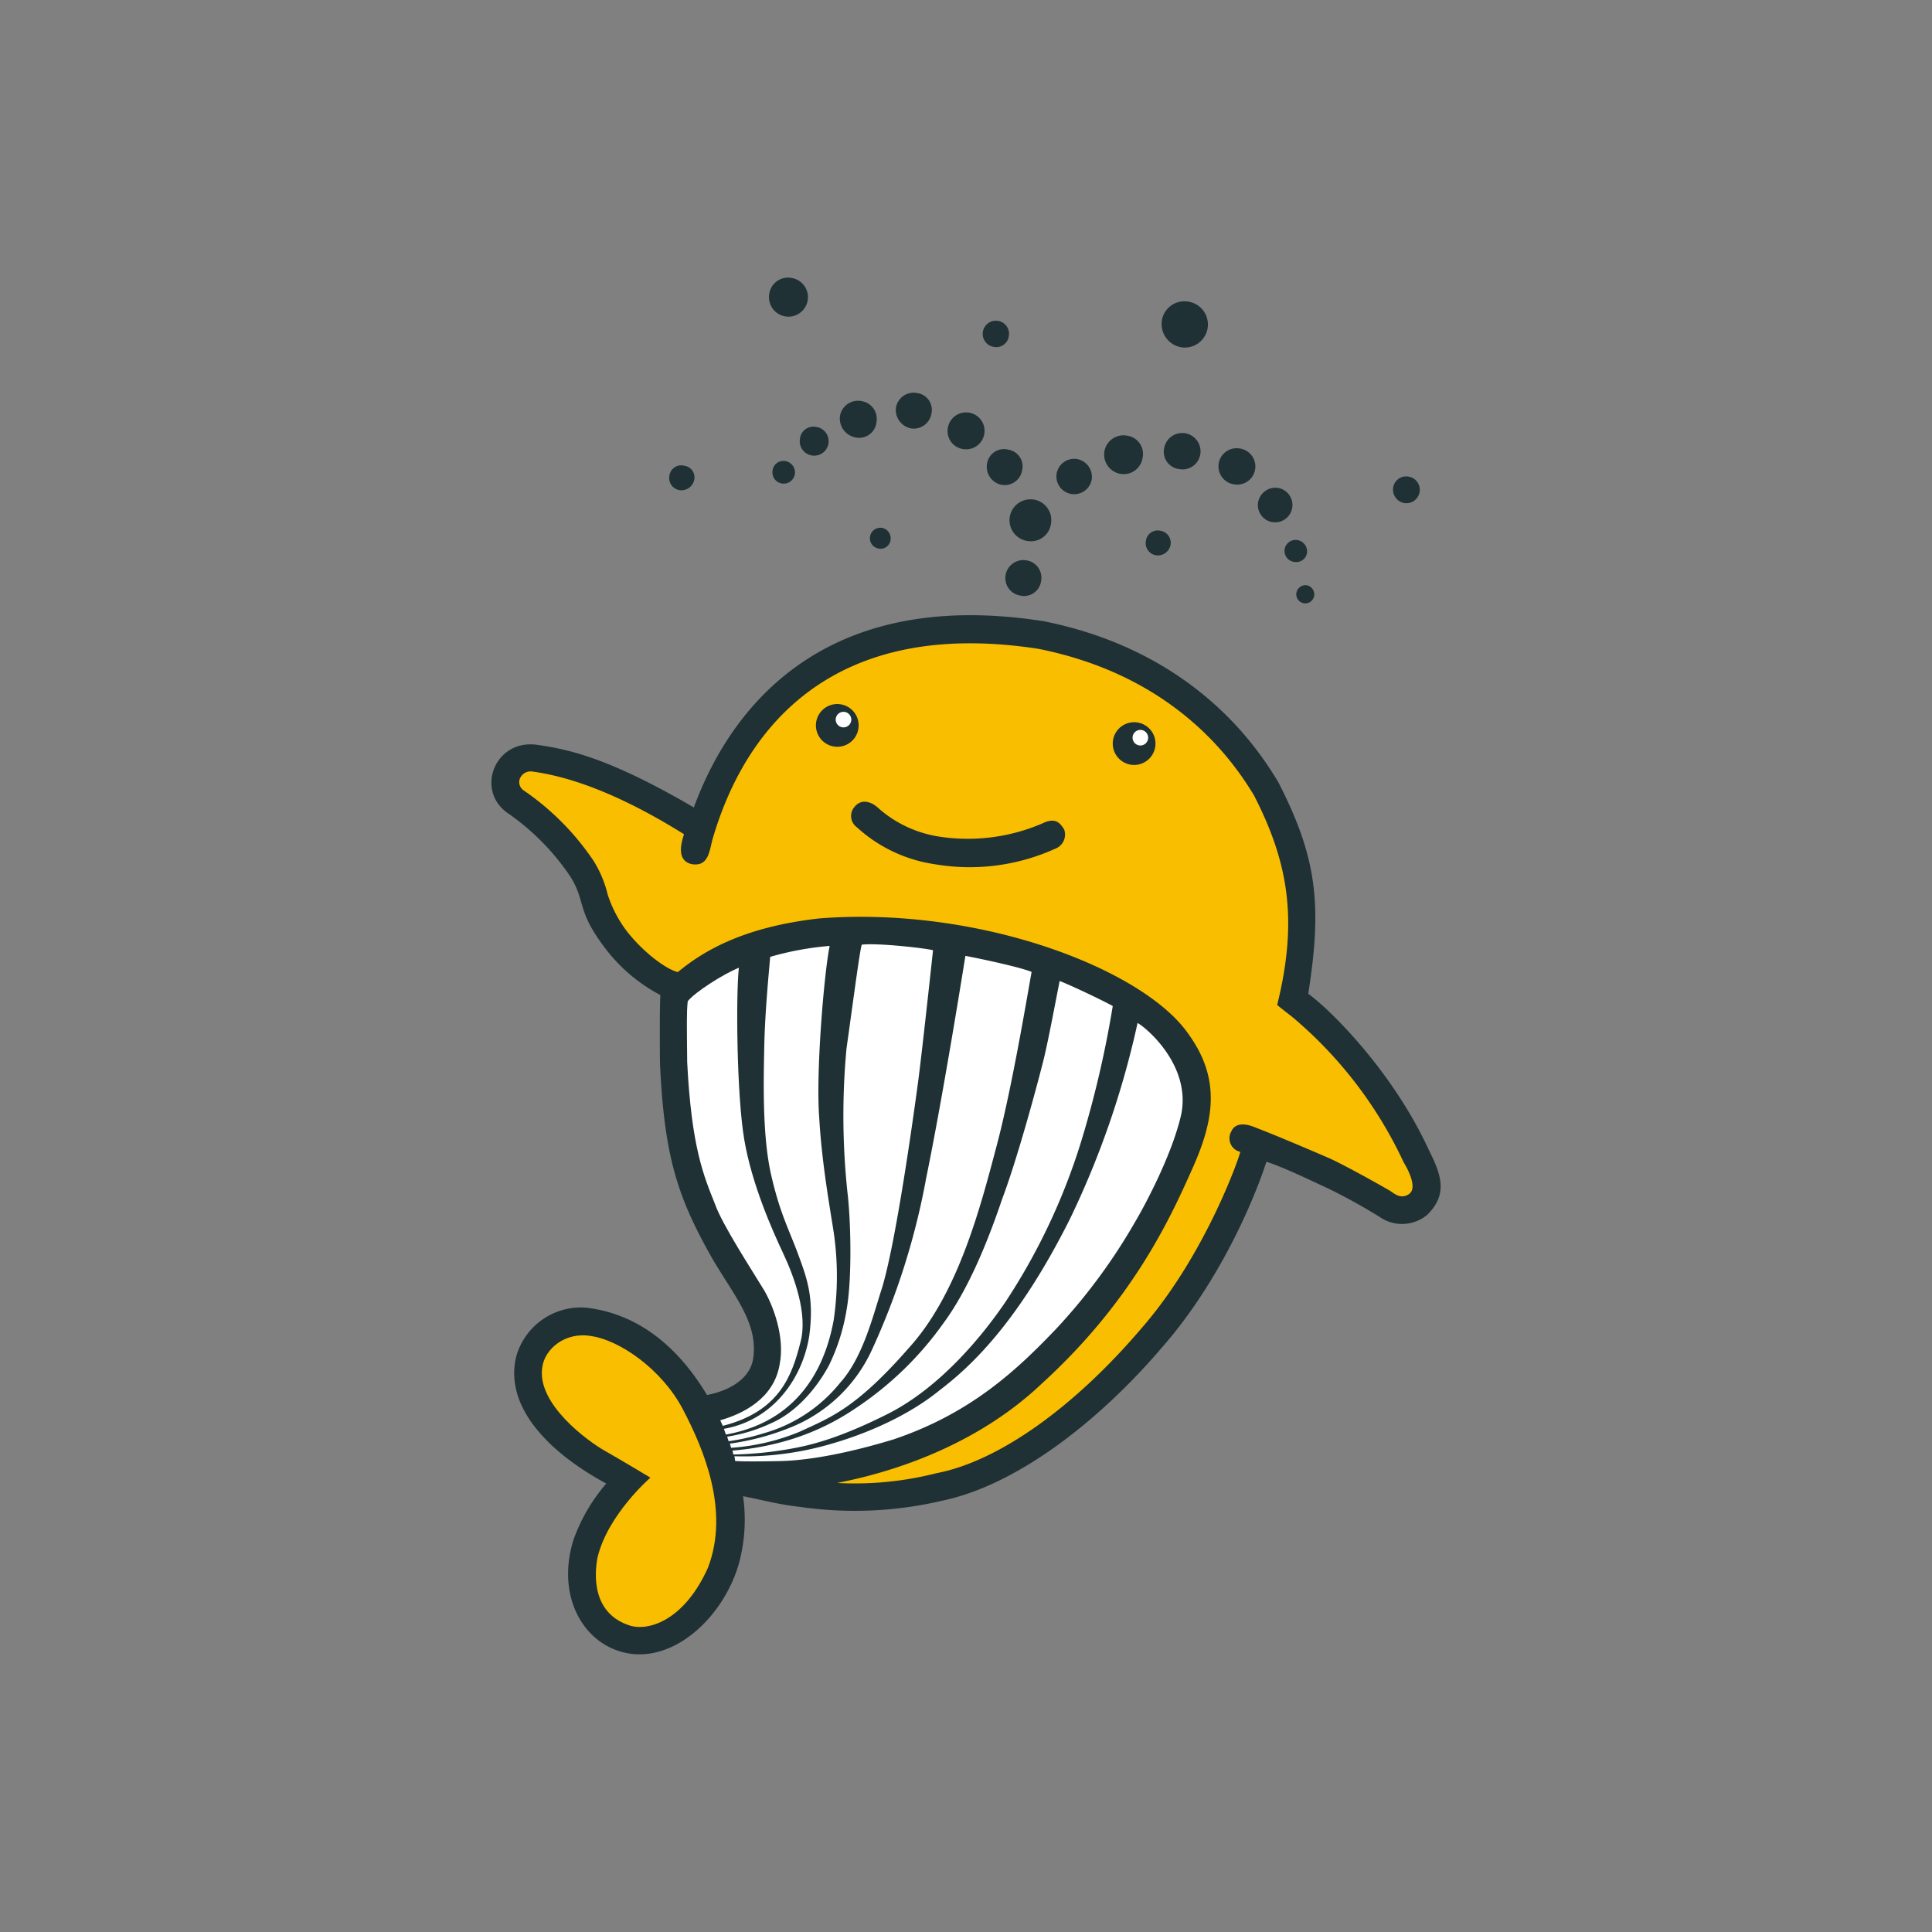 <svg id="レイヤー_2" data-name="レイヤー 2" xmlns="http://www.w3.org/2000/svg" viewBox="0 0 300 300">
  <rect x="0" y="0" width="300" height="300" fill="#808080" stroke="none"/>
  <defs>
    <style>
      .cls-1 {
        fill: #1f3134;
      }

      .cls-1, .cls-2, .cls-3 {
        fill-rule: evenodd;
      }

      .cls-2 {
        fill: #fff;
      }

      .cls-3 {
        fill: #f9be00;
      }
    </style>
  </defs>
  <title>img-qoo004</title>
  <g>
    <path class="cls-1" d="M162.023,96.455c17.326,3.443,29.39,13.035,36.478,25.02,6.022,11.73,6.811,19.044,4.642,32.839,3.328,2.371,13.145,12.032,18.77,24.354,1.972,3.905,2.869,6.828-.278,9.953a6.091,6.091,0,0,1-6.9.659,90.884,90.884,0,0,0-8.515-4.743c-1.743-.786-6.729-3.237-9.574-4.143-1.848,5.769-7.224,18.551-16.11,28.718-9.964,11.7-22.736,21.529-34.253,23.92a59.379,59.379,0,0,1-22.175.94c-3.138-.335-5.853-1.087-8.721-1.64a26.011,26.011,0,0,1-.641,10.412c-2.25,8-9.7,15.308-17.238,13.983-6.864-1.24-11.192-8.774-8.471-17.586a27.529,27.529,0,0,1,5.1-8.774c-9.7-5.268-15.825-12.4-13.959-19.8a10.424,10.424,0,0,1,10.749-7.519c9.184,1.018,15.147,7.374,18.856,13.568,3.632-.7,6.535-2.551,7.124-5.394.971-5.557-2.739-9.779-6.2-15.614-5.515-9.7-7.551-15.955-8.227-30.524-.045-5.429-.024-9.273.062-10.571a25.966,25.966,0,0,1-9.048-7.914c-3.914-5.329-2.581-6.787-4.959-10.525a37.192,37.192,0,0,0-9.776-9.872c-4.932-3.544-1.93-11.351,4.5-10.565,5.221.72,11.51,2.172,24.478,9.745C112.726,111.8,126.228,90.871,162.023,96.455Z"/>
    <path class="cls-1" d="M159.359,87.008a2.723,2.723,0,0,1,2.306,3.185,2.679,2.679,0,0,1-3.319,2.271,2.75,2.75,0,0,1-2.2-3.165A2.8,2.8,0,0,1,159.359,87.008Z"/>
    <path class="cls-1" d="M160.505,77.569a3.231,3.231,0,0,1,2.694,3.744A3.144,3.144,0,0,1,159.51,84a3.252,3.252,0,1,1,1-6.428Z"/>
    <path class="cls-1" d="M167.289,71.287a2.815,2.815,0,0,1,2.231,3.171,2.762,2.762,0,0,1-5.448-.912A2.774,2.774,0,0,1,167.289,71.287Z"/>
    <path class="cls-1" d="M175.088,67.663a2.859,2.859,0,0,1,2.326,3.464,2.965,2.965,0,0,1-3.451,2.451,3.044,3.044,0,0,1-2.472-3.49A3.008,3.008,0,0,1,175.088,67.663Z"/>
    <path class="cls-1" d="M184.163,67.3a2.847,2.847,0,0,1,2.214,3.264A2.792,2.792,0,0,1,183.1,72.84a2.708,2.708,0,0,1-2.329-3.244A2.839,2.839,0,0,1,184.163,67.3Z"/>
    <path class="cls-1" d="M192.612,69.661a2.817,2.817,0,0,1-.969,5.55,2.819,2.819,0,1,1,.969-5.55Z"/>
    <path class="cls-1" d="M198.525,75.778a2.691,2.691,0,0,1-.927,5.3,2.679,2.679,0,0,1-2.238-3.09A2.73,2.73,0,0,1,198.525,75.778Z"/>
    <path class="cls-1" d="M201.5,83.871a1.79,1.79,0,0,1,1.449,2.012,1.7,1.7,0,0,1-1.984,1.372,1.714,1.714,0,1,1,.535-3.384Z"/>
    <path class="cls-1" d="M202.948,90.886a1.457,1.457,0,0,1,1.128,1.565,1.4,1.4,0,1,1-2.751-.493A1.432,1.432,0,0,1,202.948,90.886Z"/>
    <path class="cls-1" d="M218.769,74.019a2.062,2.062,0,0,1,1.658,2.425,2.086,2.086,0,0,1-2.422,1.664,2.127,2.127,0,0,1-1.662-2.478A2.043,2.043,0,0,1,218.769,74.019Z"/>
    <path class="cls-1" d="M184.607,46.853a3.586,3.586,0,0,1-1.258,7.061,3.673,3.673,0,0,1-2.931-4.183A3.54,3.54,0,0,1,184.607,46.853Z"/>
    <path class="cls-1" d="M155.032,49.837a2.032,2.032,0,0,1,1.625,2.326,1.977,1.977,0,0,1-2.337,1.705,2.047,2.047,0,1,1,.712-4.031Z"/>
    <path class="cls-1" d="M156.552,69.821a2.622,2.622,0,0,1,2.164,3.2,2.741,2.741,0,0,1-3.117,2.272,2.843,2.843,0,0,1-2.336-3.27A2.656,2.656,0,0,1,156.552,69.821Z"/>
    <path class="cls-1" d="M150.572,64.092a2.867,2.867,0,0,1-1.048,5.637,2.821,2.821,0,0,1-2.336-3.33A2.866,2.866,0,0,1,150.572,64.092Z"/>
    <path class="cls-1" d="M141.429,66.517a2.787,2.787,0,0,0,3.2-2.271,2.644,2.644,0,0,0-2.231-3.218,2.792,2.792,0,0,0-3.276,2.259A2.932,2.932,0,0,0,141.429,66.517Z"/>
    <path class="cls-1" d="M133.859,62.3a2.789,2.789,0,0,1,2.235,3.278,2.7,2.7,0,0,1-3.283,2.339,2.981,2.981,0,0,1-2.373-3.358A2.842,2.842,0,0,1,133.859,62.3Z"/>
    <path class="cls-1" d="M126.768,66.3a2.24,2.24,0,0,1-.675,4.429,2.226,2.226,0,0,1-1.888-2.51A2.111,2.111,0,0,1,126.768,66.3Z"/>
    <path class="cls-1" d="M122.029,71.614a1.781,1.781,0,0,1,1.394,2.012,1.752,1.752,0,0,1-3.464-.527A1.69,1.69,0,0,1,122.029,71.614Z"/>
    <path class="cls-1" d="M106.231,72.314a1.83,1.83,0,0,1,1.569,2.191,2.031,2.031,0,0,1-2.229,1.612,1.9,1.9,0,0,1-1.62-2.272A1.836,1.836,0,0,1,106.231,72.314Z"/>
    <path class="cls-1" d="M122.991,43.176a3.01,3.01,0,0,1,2.4,3.585,3.023,3.023,0,0,1-5.945-1.092A2.939,2.939,0,0,1,122.991,43.176Z"/>
    <path class="cls-1" d="M137.06,81.986a1.662,1.662,0,0,1,1.228,1.845,1.567,1.567,0,0,1-1.8,1.359,1.627,1.627,0,1,1,.572-3.2Z"/>
    <path class="cls-1" d="M180.21,82.419a1.893,1.893,0,0,1,1.549,2.211,2.008,2.008,0,0,1-2.224,1.6,1.907,1.907,0,0,1-1.6-2.244A1.856,1.856,0,0,1,180.21,82.419Z"/>
    <g>
      <path class="cls-2" d="M111.838,220.543c3.464-.994,8.3-3.319,9.219-8.633.881-4.378-1.08-9.314-2.406-11.559-1.715-2.851-6.5-10.165-7.611-13.349-1.724-4.311-3.658-8.713-4.333-22.057-.056-6.027-.1-7.712.083-9.47,1.134-1.439,5.617-4.279,7.941-5.2-.467,4.141-.35,19.67.838,26.684s4.44,14.262,6.057,17.692,3.855,9.373,2.676,13.737c-1.3,5.181-3.253,10.784-12.07,13.015C112.1,221.129,111.838,220.543,111.838,220.543Z"/>
      <path class="cls-2" d="M112.407,221.868c7.472-1.306,12.156-7.614,13.248-14.4.773-5.782-.278-8.767-1.6-12.377-1.56-4.263-2.907-6.542-4.3-12.6s-1.194-14.463-1.078-20.1.835-12.663.915-13.809a46.805,46.805,0,0,1,9.237-1.7c-.844,4.1-2.167,19.565-1.622,26.66.444,7.84,1.986,15.727,2.35,18.525a47.057,47.057,0,0,1-.114,12.982c-.922,4.929-3.89,15.4-16.726,17.707C112.612,222.461,112.407,221.86,112.407,221.868Z"/>
      <path class="cls-2" d="M133.815,146.687c2.475-.293,9.906.547,11.065.866-.321,2.992-1.778,16.441-2.352,20.7s-3.517,25.766-5.794,32.441c-1.232,3.9-2.851,10.218-6.25,13.989a23.4,23.4,0,0,1-11.984,7.9,33.514,33.514,0,0,1-5.362,1.212l-.225-.713a25.1,25.1,0,0,0,6.868-2.105c3.689-1.6,6.913-5.189,8.95-8.986a31.073,31.073,0,0,0,2.721-8.585c.878-4.811.663-13.89.151-18.167a112.684,112.684,0,0,1-.16-22.414C132.444,155.734,133.5,147.587,133.815,146.687Z"/>
      <path class="cls-2" d="M149.906,148.425c1.749.327,8.5,1.726,10.282,2.5-.583,3.144-3.061,18.187-5.486,27.212-2.443,9.206-5.88,22.662-13.515,31.1-8.271,9.478-12.24,10.871-17.064,13.1a33.89,33.89,0,0,1-10.6,2.478l-.181-.651a39.2,39.2,0,0,0,9.37-2.493,23.552,23.552,0,0,0,12.678-12.063,111.678,111.678,0,0,0,8.443-26.766C146.542,169.642,149.906,148.425,149.906,148.425Z"/>
      <path class="cls-2" d="M113.742,225.244l.13.613a57.756,57.756,0,0,0,8.293-.785c2.866-.5,7.262-1.293,15.626-5.489s15.013-12.5,18.394-17.506a97.4,97.4,0,0,0,11.724-24.913,160.29,160.29,0,0,0,4.879-20.951c-1.59-.872-6.253-3.11-8.244-3.883-.356,1.717-1.689,8.9-2.435,11.964s-3.973,15.194-6.478,21.842c-2.537,7.507-5.539,14.482-9.186,19.4a51.777,51.777,0,0,1-13.637,13.17,37.6,37.6,0,0,1-12.337,5.448A41.743,41.743,0,0,1,113.742,225.244Z"/>
      <path class="cls-2" d="M176.64,158.844c1.53.86,8.411,6.768,6.743,14.369-1.547,6.616-6.075,14.775-7.1,16.48a89.717,89.717,0,0,1-12.269,16.633c-6.013,6.3-13.188,13.117-25.278,17.186-11.291,3.426-17,3.346-18.181,3.372s-5.219.092-6.4-.026l-.112-.735a47.318,47.318,0,0,0,9.782-.7c5.731-.974,15.315-4.038,22.083-9.547,4.843-3.7,12.118-10.426,20.227-26.584A137.5,137.5,0,0,0,176.64,158.844Z"/>
    </g>
    <g>
      <path class="cls-3" d="M109.934,243.431c-3.576,7.979-8.9,9.779-11.869,9.065-6.149-1.785-5.783-7.887-5.3-10.557,1.528-6.688,8.225-12.491,8.225-12.491s-4.557-2.744-7.1-4.183S83.268,218,84.21,212.275c.379-2.79,3.529-5.529,7.612-4.809,4.417.652,10.957,5.148,14.222,11.383S113.313,234.591,109.934,243.431Z"/>
      <path class="cls-3" d="M184.512,160.522c4.929,6.8,4.139,13.057.761,20.665s-9.225,20.63-23.433,33.593C149.817,226.23,134.327,229.4,130,230.274a51.31,51.31,0,0,0,15.4-1.513c9.784-1.871,21.538-10.4,31.82-22.474,10.054-11.5,15.342-26.938,15.369-27.433a2.142,2.142,0,0,1-1.371-3.2c.293-.687,1.187-1.631,3.724-.58,3.512,1.359,8.428,3.458,11.627,4.843,3.179,1.5,8.578,4.577,9.21,4.95s1.685,1.466,3.029.533c1.575-1.126-.85-4.917-.85-4.917a65.646,65.646,0,0,0-17.333-22.607c-1.452-1.12-2.305-1.812-2.305-1.827,3.222-13.062,1.815-21.975-3.576-32.493-4.99-8.387-14.886-19.078-33.467-22.8-31.142-4.823-45.332,11.3-50.647,29.6-.5,1.945-.663,4.236-3.218,3.829-2.8-.639-1.258-4.256-1.208-4.655-11.247-7.015-18.776-9.067-23.5-9.72a1.8,1.8,0,0,0-2.022,1.22,1.553,1.553,0,0,0,.651,1.717A40.766,40.766,0,0,1,92.2,133.717a17.637,17.637,0,0,1,2.159,5.177,19.192,19.192,0,0,0,3.1,5.862c2.428,3.064,5.907,5.736,7.793,6.189,3.751-3.091,9.939-7,22.053-8.34C152.227,140.692,177.555,150.511,184.512,160.522Z"/>
    </g>
    <g>
      <path class="cls-1" d="M133.279,113.215a3.317,3.317,0,1,0-3.843,2.691A3.309,3.309,0,0,0,133.279,113.215Z"/>
      <path class="cls-1" d="M179.373,116.039a3.317,3.317,0,1,0-3.843,2.691A3.317,3.317,0,0,0,179.373,116.039Z"/>
    </g>
    <g>
      <path class="cls-2" d="M132.17,111.928a1.208,1.208,0,0,0-2.379-.419,1.208,1.208,0,1,0,2.379.419Z"/>
      <path class="cls-2" d="M178.265,114.76a1.209,1.209,0,1,0-1.4.979A1.207,1.207,0,0,0,178.265,114.76Z"/>
    </g>
    <path class="cls-1" d="M145.776,129.9a29.3,29.3,0,0,0,16.049-2.025c2.133-1.047,2.816-.015,3.422.932a2.358,2.358,0,0,1-1.436,3,32.161,32.161,0,0,1-18.681,2.385,22.766,22.766,0,0,1-12.091-5.75,2.145,2.145,0,0,1-.32-3.182c1.1-1.353,2.712-.667,3.583.145A18.469,18.469,0,0,0,145.776,129.9Z"/>
  </g>
</svg>
